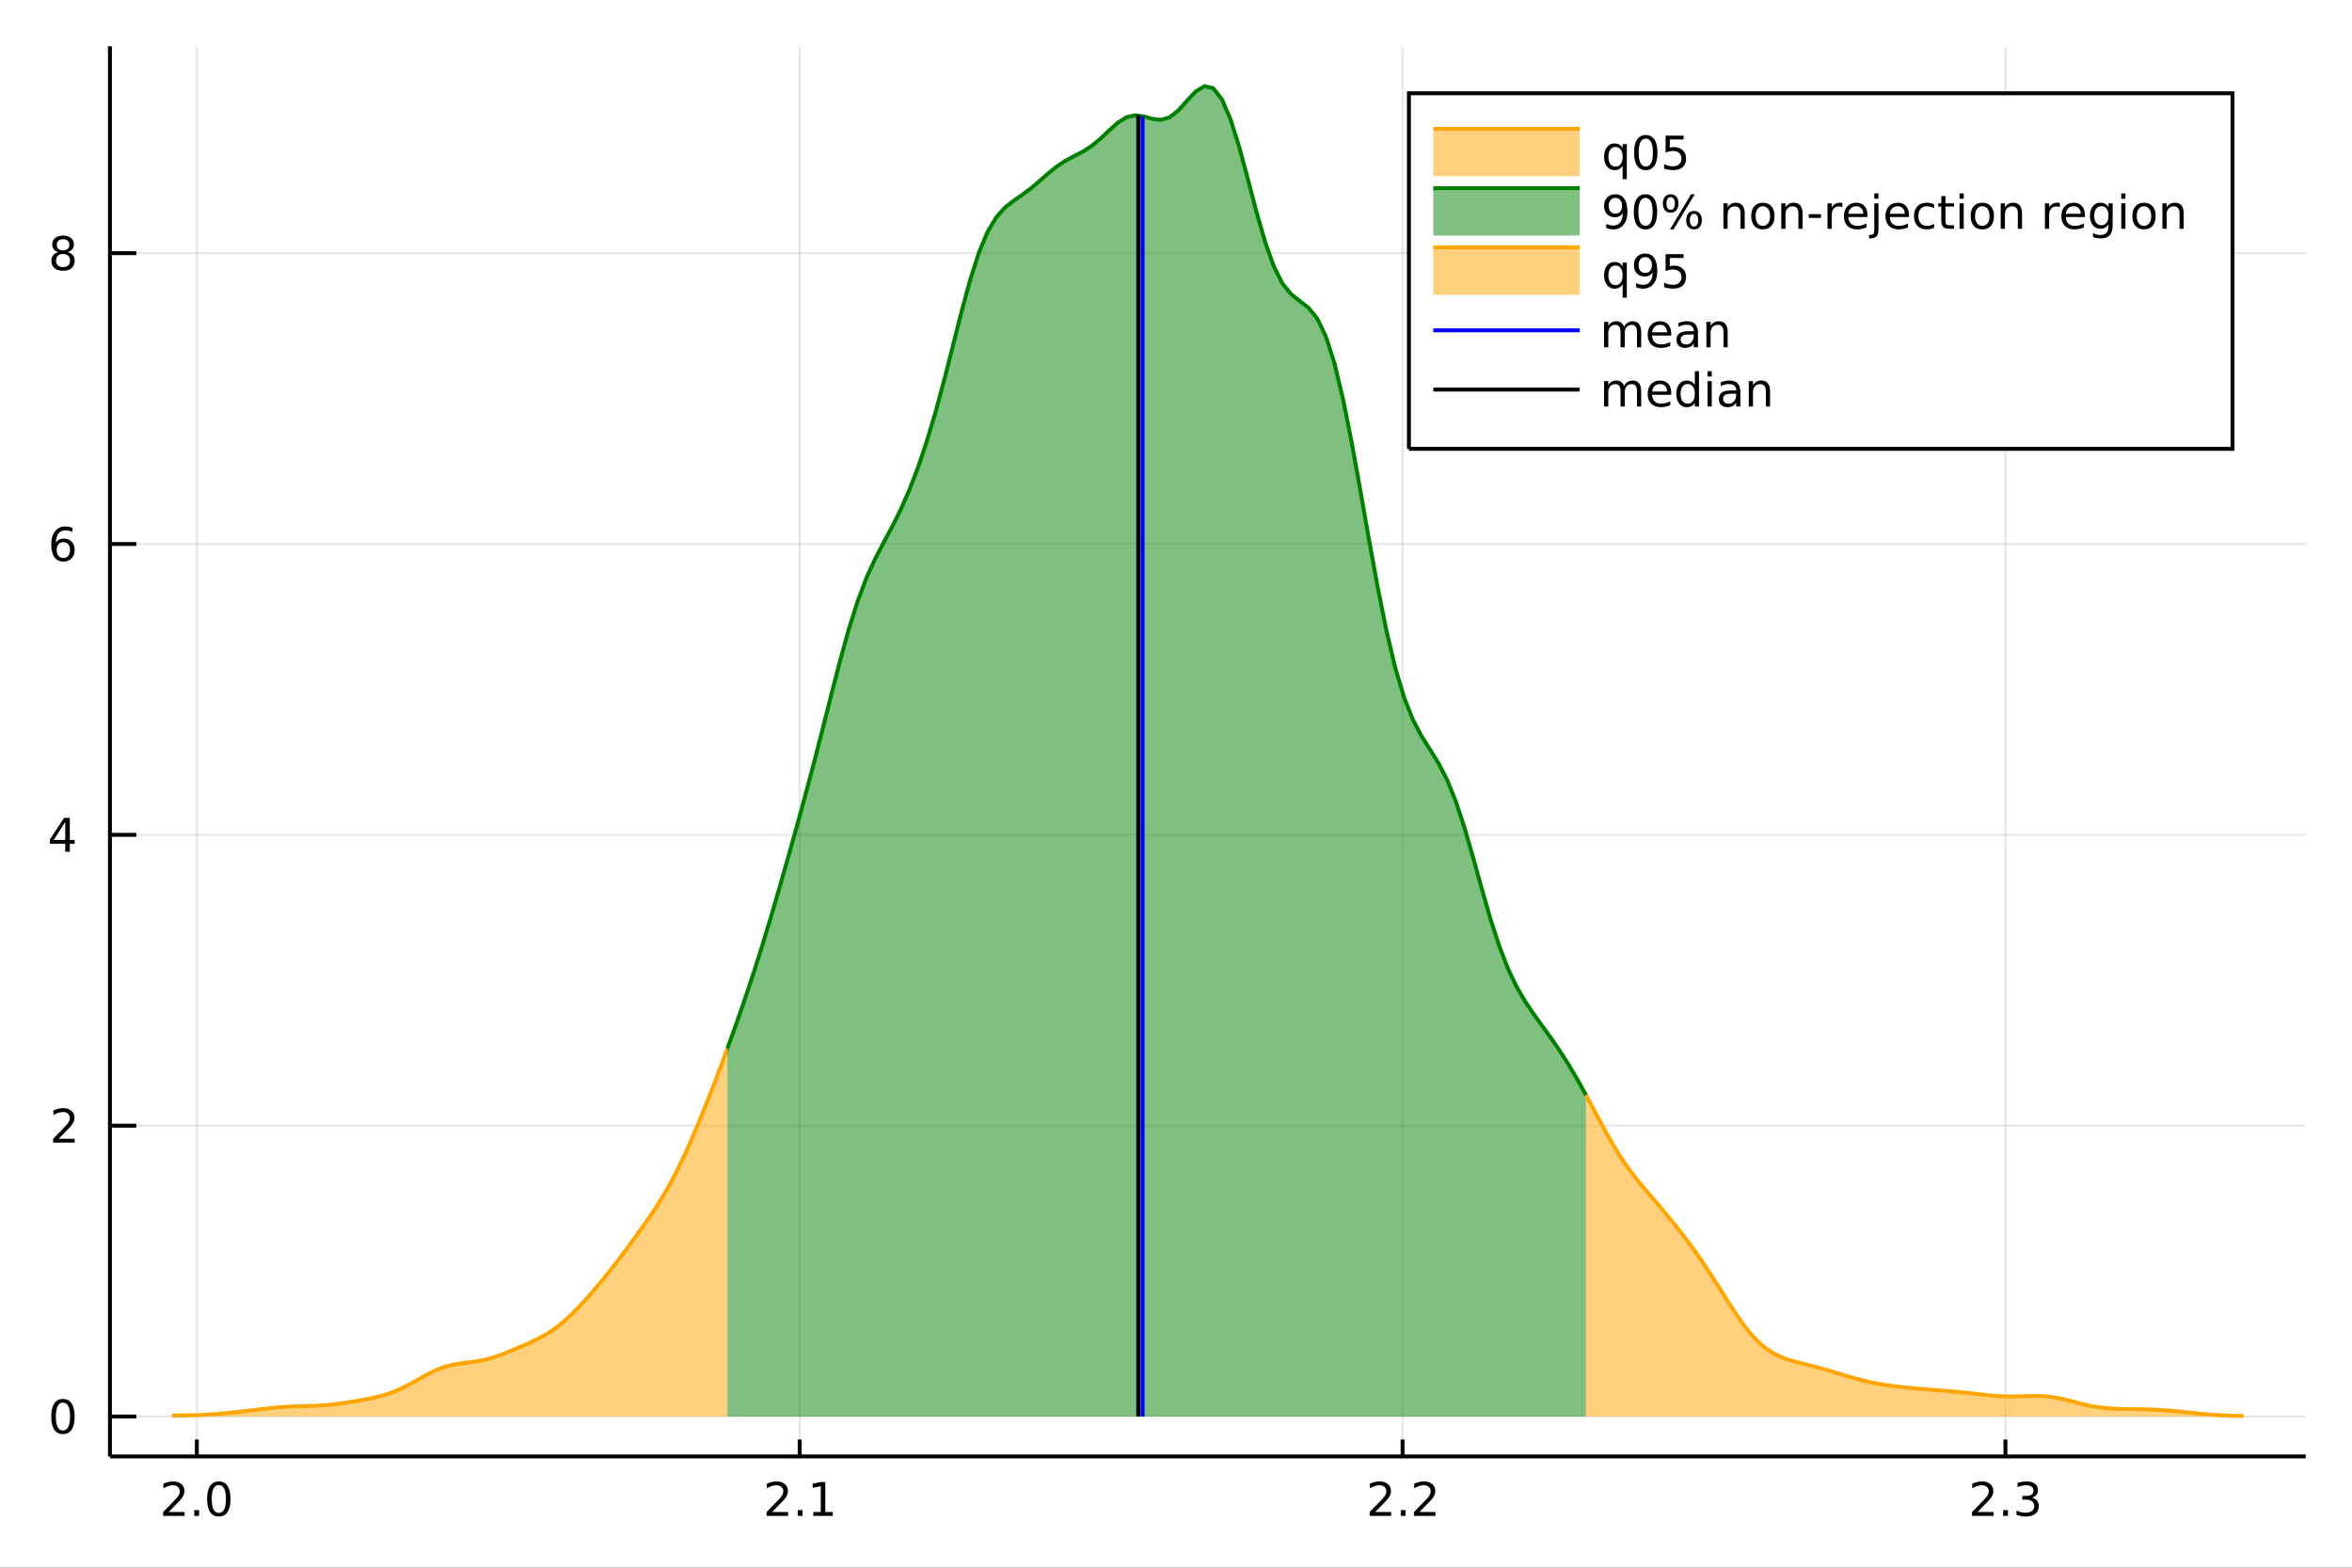 <?xml version="1.0" encoding="utf-8"?>
<svg xmlns="http://www.w3.org/2000/svg" xmlns:xlink="http://www.w3.org/1999/xlink" width="600" height="400" viewBox="0 0 2400 1600">
<rect x="0" y="0" width="2400" height="1600" fill="#333333" stroke="none"/>
<defs>
  <clipPath id="clip800">
    <rect x="0" y="0" width="2400" height="1600"/>
  </clipPath>
</defs>
<path clip-path="url(#clip800)" d="
M0 1600 L2400 1600 L2400 0 L0 0  Z
  " fill="#ffffff" fill-rule="evenodd" fill-opacity="1"/>
<defs>
  <clipPath id="clip801">
    <rect x="480" y="0" width="1681" height="1600"/>
  </clipPath>
</defs>
<path clip-path="url(#clip800)" d="
M112.177 1486.45 L2352.76 1486.45 L2352.76 47.244 L112.177 47.244  Z
  " fill="#ffffff" fill-rule="evenodd" fill-opacity="1"/>
<defs>
  <clipPath id="clip802">
    <rect x="112" y="47" width="2242" height="1440"/>
  </clipPath>
</defs>
<polyline clip-path="url(#clip802)" style="stroke:#000000; stroke-width:2; stroke-opacity:0.1; fill:none" points="
  200.848,1486.45 200.848,47.244 
  "/>
<polyline clip-path="url(#clip802)" style="stroke:#000000; stroke-width:2; stroke-opacity:0.1; fill:none" points="
  816.015,1486.45 816.015,47.244 
  "/>
<polyline clip-path="url(#clip802)" style="stroke:#000000; stroke-width:2; stroke-opacity:0.1; fill:none" points="
  1431.18,1486.45 1431.18,47.244 
  "/>
<polyline clip-path="url(#clip802)" style="stroke:#000000; stroke-width:2; stroke-opacity:0.1; fill:none" points="
  2046.35,1486.45 2046.35,47.244 
  "/>
<polyline clip-path="url(#clip800)" style="stroke:#000000; stroke-width:4; stroke-opacity:1; fill:none" points="
  112.177,1486.45 2352.76,1486.45 
  "/>
<polyline clip-path="url(#clip800)" style="stroke:#000000; stroke-width:4; stroke-opacity:1; fill:none" points="
  200.848,1486.45 200.848,1469.18 
  "/>
<polyline clip-path="url(#clip800)" style="stroke:#000000; stroke-width:4; stroke-opacity:1; fill:none" points="
  816.015,1486.45 816.015,1469.18 
  "/>
<polyline clip-path="url(#clip800)" style="stroke:#000000; stroke-width:4; stroke-opacity:1; fill:none" points="
  1431.18,1486.45 1431.18,1469.18 
  "/>
<polyline clip-path="url(#clip800)" style="stroke:#000000; stroke-width:4; stroke-opacity:1; fill:none" points="
  2046.35,1486.45 2046.35,1469.18 
  "/>
<path clip-path="url(#clip800)" d="M 0 0 M172.087 1543.18 L188.406 1543.18 L188.406 1547.12 L166.462 1547.12 L166.462 1543.18 Q169.124 1540.43 173.707 1535.8 Q178.314 1531.15 179.494 1529.81 Q181.739 1527.28 182.619 1525.55 Q183.522 1523.79 183.522 1522.1 Q183.522 1519.34 181.577 1517.61 Q179.656 1515.87 176.554 1515.87 Q174.355 1515.87 171.902 1516.63 Q169.471 1517.4 166.693 1518.95 L166.693 1514.23 Q169.517 1513.09 171.971 1512.51 Q174.425 1511.93 176.462 1511.93 Q181.832 1511.93 185.026 1514.62 Q188.221 1517.31 188.221 1521.8 Q188.221 1523.93 187.411 1525.85 Q186.624 1527.74 184.517 1530.34 Q183.939 1531.01 180.837 1534.23 Q177.735 1537.42 172.087 1543.18 Z" fill="#000000" fill-rule="evenodd" fill-opacity="1" /><path clip-path="url(#clip800)" d="M 0 0 M198.221 1541.24 L203.105 1541.24 L203.105 1547.12 L198.221 1547.12 L198.221 1541.24 Z" fill="#000000" fill-rule="evenodd" fill-opacity="1" /><path clip-path="url(#clip800)" d="M 0 0 M223.29 1515.64 Q219.679 1515.64 217.85 1519.2 Q216.045 1522.75 216.045 1529.87 Q216.045 1536.98 217.85 1540.55 Q219.679 1544.09 223.29 1544.09 Q226.924 1544.09 228.73 1540.55 Q230.559 1536.98 230.559 1529.87 Q230.559 1522.75 228.73 1519.2 Q226.924 1515.64 223.29 1515.64 M223.29 1511.93 Q229.1 1511.93 232.156 1516.54 Q235.235 1521.12 235.235 1529.87 Q235.235 1538.6 232.156 1543.21 Q229.1 1547.79 223.29 1547.79 Q217.48 1547.79 214.401 1543.21 Q211.346 1538.6 211.346 1529.87 Q211.346 1521.12 214.401 1516.54 Q217.48 1511.93 223.29 1511.93 Z" fill="#000000" fill-rule="evenodd" fill-opacity="1" /><path clip-path="url(#clip800)" d="M 0 0 M787.867 1543.18 L804.187 1543.18 L804.187 1547.12 L782.242 1547.12 L782.242 1543.18 Q784.904 1540.43 789.488 1535.8 Q794.094 1531.15 795.275 1529.81 Q797.52 1527.28 798.4 1525.55 Q799.302 1523.79 799.302 1522.1 Q799.302 1519.34 797.358 1517.61 Q795.437 1515.87 792.335 1515.87 Q790.136 1515.87 787.682 1516.63 Q785.252 1517.4 782.474 1518.95 L782.474 1514.23 Q785.298 1513.09 787.752 1512.51 Q790.205 1511.93 792.242 1511.93 Q797.613 1511.93 800.807 1514.62 Q804.002 1517.31 804.002 1521.8 Q804.002 1523.93 803.191 1525.85 Q802.404 1527.74 800.298 1530.34 Q799.719 1531.01 796.617 1534.23 Q793.515 1537.42 787.867 1543.18 Z" fill="#000000" fill-rule="evenodd" fill-opacity="1" /><path clip-path="url(#clip800)" d="M 0 0 M814.001 1541.24 L818.886 1541.24 L818.886 1547.12 L814.001 1547.12 L814.001 1541.24 Z" fill="#000000" fill-rule="evenodd" fill-opacity="1" /><path clip-path="url(#clip800)" d="M 0 0 M829.881 1543.18 L837.52 1543.18 L837.52 1516.82 L829.21 1518.49 L829.21 1514.23 L837.474 1512.56 L842.149 1512.56 L842.149 1543.18 L849.788 1543.18 L849.788 1547.12 L829.881 1547.12 L829.881 1543.18 Z" fill="#000000" fill-rule="evenodd" fill-opacity="1" /><path clip-path="url(#clip800)" d="M 0 0 M1403.22 1543.18 L1419.54 1543.18 L1419.54 1547.12 L1397.59 1547.12 L1397.59 1543.18 Q1400.26 1540.43 1404.84 1535.8 Q1409.45 1531.15 1410.63 1529.81 Q1412.87 1527.28 1413.75 1525.55 Q1414.65 1523.79 1414.65 1522.1 Q1414.65 1519.34 1412.71 1517.61 Q1410.79 1515.87 1407.69 1515.87 Q1405.49 1515.87 1403.03 1516.63 Q1400.6 1517.4 1397.83 1518.95 L1397.83 1514.23 Q1400.65 1513.09 1403.1 1512.51 Q1405.56 1511.93 1407.59 1511.93 Q1412.97 1511.93 1416.16 1514.62 Q1419.35 1517.31 1419.35 1521.8 Q1419.35 1523.93 1418.54 1525.85 Q1417.76 1527.74 1415.65 1530.34 Q1415.07 1531.01 1411.97 1534.23 Q1408.87 1537.42 1403.22 1543.18 Z" fill="#000000" fill-rule="evenodd" fill-opacity="1" /><path clip-path="url(#clip800)" d="M 0 0 M1429.35 1541.24 L1434.24 1541.24 L1434.24 1547.12 L1429.35 1547.12 L1429.35 1541.24 Z" fill="#000000" fill-rule="evenodd" fill-opacity="1" /><path clip-path="url(#clip800)" d="M 0 0 M1448.45 1543.18 L1464.77 1543.18 L1464.77 1547.12 L1442.83 1547.12 L1442.83 1543.18 Q1445.49 1540.43 1450.07 1535.8 Q1454.68 1531.15 1455.86 1529.81 Q1458.1 1527.28 1458.98 1525.55 Q1459.89 1523.79 1459.89 1522.1 Q1459.89 1519.34 1457.94 1517.61 Q1456.02 1515.87 1452.92 1515.87 Q1450.72 1515.87 1448.27 1516.63 Q1445.84 1517.4 1443.06 1518.95 L1443.06 1514.23 Q1445.88 1513.09 1448.34 1512.51 Q1450.79 1511.93 1452.83 1511.93 Q1458.2 1511.93 1461.39 1514.62 Q1464.59 1517.31 1464.59 1521.8 Q1464.59 1523.93 1463.77 1525.85 Q1462.99 1527.74 1460.88 1530.34 Q1460.3 1531.01 1457.2 1534.23 Q1454.1 1537.42 1448.45 1543.18 Z" fill="#000000" fill-rule="evenodd" fill-opacity="1" /><path clip-path="url(#clip800)" d="M 0 0 M2017.91 1543.18 L2034.23 1543.18 L2034.23 1547.12 L2012.29 1547.12 L2012.29 1543.18 Q2014.95 1540.43 2019.53 1535.8 Q2024.14 1531.15 2025.32 1529.81 Q2027.57 1527.28 2028.44 1525.55 Q2029.35 1523.79 2029.35 1522.1 Q2029.35 1519.34 2027.4 1517.61 Q2025.48 1515.87 2022.38 1515.87 Q2020.18 1515.87 2017.73 1516.63 Q2015.3 1517.4 2012.52 1518.95 L2012.52 1514.23 Q2015.34 1513.09 2017.8 1512.51 Q2020.25 1511.93 2022.29 1511.93 Q2027.66 1511.93 2030.85 1514.62 Q2034.05 1517.31 2034.05 1521.8 Q2034.05 1523.93 2033.24 1525.85 Q2032.45 1527.74 2030.34 1530.34 Q2029.76 1531.01 2026.66 1534.23 Q2023.56 1537.42 2017.91 1543.18 Z" fill="#000000" fill-rule="evenodd" fill-opacity="1" /><path clip-path="url(#clip800)" d="M 0 0 M2044.05 1541.24 L2048.93 1541.24 L2048.93 1547.12 L2044.05 1547.12 L2044.05 1541.24 Z" fill="#000000" fill-rule="evenodd" fill-opacity="1" /><path clip-path="url(#clip800)" d="M 0 0 M2073.28 1528.49 Q2076.64 1529.2 2078.51 1531.47 Q2080.41 1533.74 2080.41 1537.07 Q2080.41 1542.19 2076.89 1544.99 Q2073.38 1547.79 2066.89 1547.79 Q2064.72 1547.79 2062.4 1547.35 Q2060.11 1546.93 2057.66 1546.08 L2057.66 1541.56 Q2059.6 1542.7 2061.92 1543.28 Q2064.23 1543.86 2066.75 1543.86 Q2071.15 1543.86 2073.44 1542.12 Q2075.76 1540.38 2075.76 1537.07 Q2075.76 1534.02 2073.61 1532.31 Q2071.48 1530.57 2067.66 1530.57 L2063.63 1530.57 L2063.63 1526.73 L2067.84 1526.73 Q2071.29 1526.73 2073.12 1525.36 Q2074.95 1523.97 2074.95 1521.38 Q2074.95 1518.72 2073.05 1517.31 Q2071.18 1515.87 2067.66 1515.87 Q2065.74 1515.87 2063.54 1516.29 Q2061.34 1516.7 2058.7 1517.58 L2058.7 1513.42 Q2061.36 1512.68 2063.68 1512.31 Q2066.01 1511.93 2068.07 1511.93 Q2073.4 1511.93 2076.5 1514.37 Q2079.6 1516.77 2079.6 1520.89 Q2079.6 1523.76 2077.96 1525.75 Q2076.31 1527.72 2073.28 1528.49 Z" fill="#000000" fill-rule="evenodd" fill-opacity="1" /><polyline clip-path="url(#clip802)" style="stroke:#000000; stroke-width:2; stroke-opacity:0.1; fill:none" points="
  112.177,1445.72 2352.76,1445.72 
  "/>
<polyline clip-path="url(#clip802)" style="stroke:#000000; stroke-width:2; stroke-opacity:0.1; fill:none" points="
  112.177,1148.88 2352.76,1148.88 
  "/>
<polyline clip-path="url(#clip802)" style="stroke:#000000; stroke-width:2; stroke-opacity:0.1; fill:none" points="
  112.177,852.043 2352.76,852.043 
  "/>
<polyline clip-path="url(#clip802)" style="stroke:#000000; stroke-width:2; stroke-opacity:0.1; fill:none" points="
  112.177,555.207 2352.76,555.207 
  "/>
<polyline clip-path="url(#clip802)" style="stroke:#000000; stroke-width:2; stroke-opacity:0.1; fill:none" points="
  112.177,258.37 2352.76,258.37 
  "/>
<polyline clip-path="url(#clip800)" style="stroke:#000000; stroke-width:4; stroke-opacity:1; fill:none" points="
  112.177,1486.45 112.177,47.244 
  "/>
<polyline clip-path="url(#clip800)" style="stroke:#000000; stroke-width:4; stroke-opacity:1; fill:none" points="
  112.177,1445.72 139.064,1445.72 
  "/>
<polyline clip-path="url(#clip800)" style="stroke:#000000; stroke-width:4; stroke-opacity:1; fill:none" points="
  112.177,1148.88 139.064,1148.88 
  "/>
<polyline clip-path="url(#clip800)" style="stroke:#000000; stroke-width:4; stroke-opacity:1; fill:none" points="
  112.177,852.043 139.064,852.043 
  "/>
<polyline clip-path="url(#clip800)" style="stroke:#000000; stroke-width:4; stroke-opacity:1; fill:none" points="
  112.177,555.207 139.064,555.207 
  "/>
<polyline clip-path="url(#clip800)" style="stroke:#000000; stroke-width:4; stroke-opacity:1; fill:none" points="
  112.177,258.37 139.064,258.37 
  "/>
<path clip-path="url(#clip800)" d="M 0 0 M64.233 1431.51 Q60.622 1431.51 58.793 1435.08 Q56.987 1438.62 56.987 1445.75 Q56.987 1452.86 58.793 1456.42 Q60.622 1459.96 64.233 1459.96 Q67.867 1459.96 69.673 1456.42 Q71.501 1452.86 71.501 1445.75 Q71.501 1438.62 69.673 1435.08 Q67.867 1431.51 64.233 1431.51 M64.233 1427.81 Q70.043 1427.81 73.099 1432.42 Q76.177 1437 76.177 1445.75 Q76.177 1454.48 73.099 1459.08 Q70.043 1463.67 64.233 1463.67 Q58.423 1463.67 55.344 1459.08 Q52.288 1454.48 52.288 1445.75 Q52.288 1437 55.344 1432.42 Q58.423 1427.81 64.233 1427.81 Z" fill="#000000" fill-rule="evenodd" fill-opacity="1" /><path clip-path="url(#clip800)" d="M 0 0 M59.858 1162.22 L76.177 1162.22 L76.177 1166.16 L54.233 1166.16 L54.233 1162.22 Q56.895 1159.47 61.478 1154.84 Q66.085 1150.19 67.265 1148.84 Q69.51 1146.32 70.39 1144.59 Q71.293 1142.83 71.293 1141.14 Q71.293 1138.38 69.349 1136.65 Q67.427 1134.91 64.325 1134.91 Q62.126 1134.91 59.673 1135.67 Q57.242 1136.44 54.464 1137.99 L54.464 1133.27 Q57.288 1132.13 59.742 1131.55 Q62.196 1130.97 64.233 1130.97 Q69.603 1130.97 72.798 1133.66 Q75.992 1136.34 75.992 1140.84 Q75.992 1142.97 75.182 1144.89 Q74.395 1146.78 72.288 1149.38 Q71.71 1150.05 68.608 1153.27 Q65.506 1156.46 59.858 1162.22 Z" fill="#000000" fill-rule="evenodd" fill-opacity="1" /><path clip-path="url(#clip800)" d="M 0 0 M66.594 838.837 L54.788 857.286 L66.594 857.286 L66.594 838.837 M65.367 834.763 L71.247 834.763 L71.247 857.286 L76.177 857.286 L76.177 861.175 L71.247 861.175 L71.247 869.323 L66.594 869.323 L66.594 861.175 L50.992 861.175 L50.992 856.661 L65.367 834.763 Z" fill="#000000" fill-rule="evenodd" fill-opacity="1" /><path clip-path="url(#clip800)" d="M 0 0 M64.65 553.343 Q61.501 553.343 59.65 555.496 Q57.821 557.649 57.821 561.399 Q57.821 565.126 59.65 567.302 Q61.501 569.454 64.65 569.454 Q67.798 569.454 69.626 567.302 Q71.478 565.126 71.478 561.399 Q71.478 557.649 69.626 555.496 Q67.798 553.343 64.65 553.343 M73.932 538.691 L73.932 542.95 Q72.173 542.117 70.367 541.677 Q68.585 541.237 66.825 541.237 Q62.196 541.237 59.742 544.362 Q57.312 547.487 56.964 553.806 Q58.33 551.792 60.39 550.728 Q62.45 549.64 64.927 549.64 Q70.135 549.64 73.145 552.811 Q76.177 555.959 76.177 561.399 Q76.177 566.723 73.029 569.94 Q69.881 573.158 64.65 573.158 Q58.654 573.158 55.483 568.575 Q52.312 563.968 52.312 555.241 Q52.312 547.047 56.2 542.186 Q60.089 537.302 66.64 537.302 Q68.399 537.302 70.182 537.649 Q71.987 537.996 73.932 538.691 Z" fill="#000000" fill-rule="evenodd" fill-opacity="1" /><path clip-path="url(#clip800)" d="M 0 0 M64.325 259.238 Q60.992 259.238 59.071 261.021 Q57.173 262.803 57.173 265.928 Q57.173 269.053 59.071 270.836 Q60.992 272.618 64.325 272.618 Q67.659 272.618 69.58 270.836 Q71.501 269.03 71.501 265.928 Q71.501 262.803 69.58 261.021 Q67.682 259.238 64.325 259.238 M59.65 257.248 Q56.64 256.507 54.95 254.447 Q53.284 252.387 53.284 249.424 Q53.284 245.28 56.224 242.873 Q59.187 240.465 64.325 240.465 Q69.487 240.465 72.427 242.873 Q75.367 245.28 75.367 249.424 Q75.367 252.387 73.677 254.447 Q72.01 256.507 69.024 257.248 Q72.404 258.035 74.279 260.326 Q76.177 262.618 76.177 265.928 Q76.177 270.951 73.099 273.637 Q70.043 276.322 64.325 276.322 Q58.608 276.322 55.529 273.637 Q52.474 270.951 52.474 265.928 Q52.474 262.618 54.372 260.326 Q56.27 258.035 59.65 257.248 M57.937 249.864 Q57.937 252.549 59.603 254.053 Q61.293 255.558 64.325 255.558 Q67.335 255.558 69.024 254.053 Q70.737 252.549 70.737 249.864 Q70.737 247.178 69.024 245.674 Q67.335 244.169 64.325 244.169 Q61.293 244.169 59.603 245.674 Q57.937 247.178 57.937 249.864 Z" fill="#000000" fill-rule="evenodd" fill-opacity="1" /><path clip-path="url(#clip802)" d="
M175.59 1444.78 L181.314 1444.7 L187.038 1444.62 L192.762 1444.52 L198.486 1444.38 L204.21 1444.17 L209.934 1443.9 L215.658 1443.55 L221.382 1443.13 L227.106 1442.64 
  L232.83 1442.1 L238.555 1441.51 L244.279 1440.88 L250.003 1440.22 L255.727 1439.55 L261.451 1438.87 L267.175 1438.18 L272.899 1437.53 L278.623 1436.91 L284.347 1436.37 
  L290.071 1435.93 L295.795 1435.58 L301.519 1435.34 L307.243 1435.17 L312.967 1435.02 L318.692 1434.86 L324.416 1434.63 L330.14 1434.28 L335.864 1433.79 L341.588 1433.17 
  L347.312 1432.42 L353.036 1431.58 L358.76 1430.66 L364.484 1429.7 L370.208 1428.69 L375.932 1427.61 L381.656 1426.42 L387.38 1425.06 L393.104 1423.46 L398.829 1421.57 
  L404.553 1419.35 L410.277 1416.78 L416.001 1413.9 L421.725 1410.79 L427.449 1407.56 L433.173 1404.34 L438.897 1401.29 L444.621 1398.54 L450.345 1396.2 L456.069 1394.33 
  L461.793 1392.92 L467.517 1391.89 L473.241 1391.11 L478.966 1390.43 L484.69 1389.67 L490.414 1388.71 L496.138 1387.45 L501.862 1385.87 L507.586 1383.99 L513.31 1381.88 
  L519.034 1379.6 L524.758 1377.23 L530.482 1374.81 L536.206 1372.33 L541.93 1369.77 L547.654 1367.04 L553.378 1364.06 L559.103 1360.72 L564.827 1356.94 L570.551 1352.68 
  L576.275 1347.92 L581.999 1342.68 L587.723 1337.02 L593.447 1331.02 L599.171 1324.73 L604.895 1318.2 L610.619 1311.47 L616.343 1304.55 L622.067 1297.43 L627.791 1290.11 
  L633.515 1282.61 L639.24 1274.96 L644.964 1267.18 L650.688 1259.31 L656.412 1251.31 L662.136 1243.11 L667.86 1234.61 L673.584 1225.66 L679.308 1216.13 L685.032 1205.9 
  L690.756 1194.91 L696.48 1183.16 L702.204 1170.71 L707.928 1157.64 L713.652 1144.04 L719.377 1129.98 L725.101 1115.53 L730.825 1100.72 L736.549 1085.57 L742.273 1070.1 
  L742.273 1445.72 L736.549 1445.72 L730.825 1445.72 L725.101 1445.72 L719.377 1445.72 L713.652 1445.72 L707.928 1445.72 L702.204 1445.72 L696.48 1445.72 L690.756 1445.72 
  L685.032 1445.72 L679.308 1445.72 L673.584 1445.72 L667.86 1445.72 L662.136 1445.72 L656.412 1445.72 L650.688 1445.72 L644.964 1445.72 L639.24 1445.72 L633.515 1445.72 
  L627.791 1445.72 L622.067 1445.72 L616.343 1445.72 L610.619 1445.72 L604.895 1445.72 L599.171 1445.72 L593.447 1445.72 L587.723 1445.72 L581.999 1445.72 L576.275 1445.72 
  L570.551 1445.72 L564.827 1445.72 L559.103 1445.72 L553.378 1445.72 L547.654 1445.72 L541.93 1445.72 L536.206 1445.72 L530.482 1445.72 L524.758 1445.72 L519.034 1445.72 
  L513.31 1445.72 L507.586 1445.72 L501.862 1445.72 L496.138 1445.72 L490.414 1445.72 L484.69 1445.72 L478.966 1445.72 L473.241 1445.72 L467.517 1445.72 L461.793 1445.72 
  L456.069 1445.72 L450.345 1445.72 L444.621 1445.72 L438.897 1445.72 L433.173 1445.72 L427.449 1445.72 L421.725 1445.72 L416.001 1445.72 L410.277 1445.72 L404.553 1445.72 
  L398.829 1445.72 L393.104 1445.72 L387.38 1445.72 L381.656 1445.72 L375.932 1445.72 L370.208 1445.72 L364.484 1445.72 L358.76 1445.72 L353.036 1445.72 L347.312 1445.72 
  L341.588 1445.72 L335.864 1445.72 L330.14 1445.72 L324.416 1445.72 L318.692 1445.72 L312.967 1445.72 L307.243 1445.72 L301.519 1445.72 L295.795 1445.72 L290.071 1445.72 
  L284.347 1445.72 L278.623 1445.72 L272.899 1445.72 L267.175 1445.72 L261.451 1445.72 L255.727 1445.72 L250.003 1445.72 L244.279 1445.72 L238.555 1445.72 L232.83 1445.72 
  L227.106 1445.72 L221.382 1445.72 L215.658 1445.72 L209.934 1445.72 L204.21 1445.72 L198.486 1445.72 L192.762 1445.72 L187.038 1445.72 L181.314 1445.72 L175.59 1445.72 
   Z
  " fill="#ffa500" fill-rule="evenodd" fill-opacity="0.5"/>
<polyline clip-path="url(#clip802)" style="stroke:#ffa500; stroke-width:4; stroke-opacity:1; fill:none" points="
  175.59,1444.78 181.314,1444.7 187.038,1444.62 192.762,1444.52 198.486,1444.38 204.21,1444.17 209.934,1443.9 215.658,1443.55 221.382,1443.13 227.106,1442.64 
  232.83,1442.1 238.555,1441.51 244.279,1440.88 250.003,1440.22 255.727,1439.55 261.451,1438.87 267.175,1438.18 272.899,1437.53 278.623,1436.91 284.347,1436.37 
  290.071,1435.93 295.795,1435.58 301.519,1435.34 307.243,1435.17 312.967,1435.02 318.692,1434.86 324.416,1434.63 330.14,1434.28 335.864,1433.79 341.588,1433.17 
  347.312,1432.42 353.036,1431.58 358.76,1430.66 364.484,1429.7 370.208,1428.69 375.932,1427.61 381.656,1426.42 387.38,1425.06 393.104,1423.46 398.829,1421.57 
  404.553,1419.35 410.277,1416.78 416.001,1413.9 421.725,1410.79 427.449,1407.56 433.173,1404.34 438.897,1401.29 444.621,1398.54 450.345,1396.2 456.069,1394.33 
  461.793,1392.92 467.517,1391.89 473.241,1391.11 478.966,1390.43 484.69,1389.67 490.414,1388.71 496.138,1387.45 501.862,1385.87 507.586,1383.99 513.31,1381.88 
  519.034,1379.6 524.758,1377.23 530.482,1374.81 536.206,1372.33 541.93,1369.77 547.654,1367.04 553.378,1364.06 559.103,1360.72 564.827,1356.94 570.551,1352.68 
  576.275,1347.92 581.999,1342.68 587.723,1337.02 593.447,1331.02 599.171,1324.73 604.895,1318.2 610.619,1311.47 616.343,1304.55 622.067,1297.43 627.791,1290.11 
  633.515,1282.61 639.24,1274.96 644.964,1267.18 650.688,1259.31 656.412,1251.31 662.136,1243.11 667.86,1234.61 673.584,1225.66 679.308,1216.13 685.032,1205.9 
  690.756,1194.91 696.48,1183.16 702.204,1170.71 707.928,1157.64 713.652,1144.04 719.377,1129.98 725.101,1115.53 730.825,1100.72 736.549,1085.57 742.273,1070.1 
  
  "/>
<path clip-path="url(#clip802)" d="
M742.273 1070.1 L751.123 1045.53 L759.973 1020.04 L768.823 993.436 L777.673 965.54 L786.523 936.352 L795.373 906.097 L804.222 875.082 L813.072 843.46 L821.922 811.104 
  L830.772 777.741 L839.622 743.304 L848.472 708.313 L857.322 674.003 L866.172 642.055 L875.022 613.981 L883.872 590.46 L892.722 570.973 L901.572 553.963 L910.422 537.443 
  L919.272 519.673 L928.122 499.53 L936.972 476.446 L945.822 450.132 L954.672 420.46 L963.522 387.686 L972.372 352.834 L981.221 317.868 L990.071 285.376 L998.921 257.796 
  L1007.77 236.581 L1016.62 221.722 L1025.47 211.863 L1034.32 204.9 L1043.17 198.771 L1052.02 192.119 L1060.87 184.622 L1069.72 176.858 L1078.57 169.771 L1087.42 163.97 
  L1096.27 159.247 L1105.12 154.627 L1113.97 148.947 L1122.82 141.635 L1131.67 133.229 L1140.52 125.293 L1149.37 119.71 L1158.22 117.669 L1167.07 118.853 L1175.92 121.337 
  L1184.77 122.359 L1193.62 119.642 L1202.47 112.592 L1211.32 102.746 L1220.17 93.289 L1229.02 87.976 L1237.87 89.99 L1246.72 101.155 L1255.57 121.589 L1264.42 149.718 
  L1273.27 182.567 L1282.12 216.315 L1290.97 247.096 L1299.82 271.913 L1308.67 289.427 L1317.52 300.351 L1326.37 307.304 L1335.22 314.156 L1344.07 325.057 L1352.92 343.42 
  L1361.77 371.121 L1370.62 408.124 L1379.47 452.648 L1388.32 501.754 L1397.17 552.094 L1406.02 600.493 L1414.87 644.288 L1423.72 681.545 L1432.57 711.304 L1441.42 733.851 
  L1450.27 750.798 L1459.12 764.831 L1467.97 779.089 L1476.82 796.364 L1485.67 818.369 L1494.52 845.307 L1503.37 875.89 L1512.22 907.807 L1521.07 938.47 L1529.92 965.79 
  L1538.77 988.697 L1547.62 1007.26 L1556.47 1022.41 L1565.32 1035.48 L1574.17 1047.7 L1583.02 1059.97 L1591.87 1072.88 L1600.72 1086.76 L1609.57 1101.73 L1618.42 1117.73 
  L1618.42 1445.72 L1609.57 1445.72 L1600.72 1445.72 L1591.87 1445.72 L1583.02 1445.72 L1574.17 1445.72 L1565.32 1445.72 L1556.47 1445.72 L1547.62 1445.72 L1538.77 1445.72 
  L1529.92 1445.72 L1521.07 1445.72 L1512.22 1445.72 L1503.37 1445.72 L1494.52 1445.72 L1485.67 1445.72 L1476.82 1445.72 L1467.97 1445.72 L1459.12 1445.72 L1450.27 1445.72 
  L1441.42 1445.72 L1432.57 1445.72 L1423.72 1445.72 L1414.87 1445.72 L1406.02 1445.72 L1397.17 1445.72 L1388.32 1445.72 L1379.47 1445.72 L1370.62 1445.72 L1361.77 1445.72 
  L1352.92 1445.72 L1344.07 1445.72 L1335.22 1445.72 L1326.37 1445.72 L1317.52 1445.72 L1308.67 1445.72 L1299.82 1445.72 L1290.97 1445.72 L1282.12 1445.72 L1273.27 1445.72 
  L1264.42 1445.72 L1255.57 1445.72 L1246.72 1445.72 L1237.87 1445.72 L1229.02 1445.72 L1220.17 1445.72 L1211.32 1445.72 L1202.47 1445.72 L1193.62 1445.72 L1184.77 1445.72 
  L1175.92 1445.72 L1167.07 1445.72 L1158.22 1445.72 L1149.37 1445.72 L1140.52 1445.72 L1131.67 1445.72 L1122.82 1445.72 L1113.97 1445.72 L1105.12 1445.72 L1096.27 1445.72 
  L1087.42 1445.72 L1078.57 1445.72 L1069.72 1445.72 L1060.87 1445.72 L1052.02 1445.72 L1043.17 1445.72 L1034.32 1445.72 L1025.47 1445.72 L1016.62 1445.72 L1007.77 1445.72 
  L998.921 1445.72 L990.071 1445.72 L981.221 1445.72 L972.372 1445.72 L963.522 1445.72 L954.672 1445.72 L945.822 1445.72 L936.972 1445.72 L928.122 1445.72 L919.272 1445.72 
  L910.422 1445.72 L901.572 1445.72 L892.722 1445.72 L883.872 1445.72 L875.022 1445.72 L866.172 1445.72 L857.322 1445.72 L848.472 1445.72 L839.622 1445.72 L830.772 1445.72 
  L821.922 1445.72 L813.072 1445.72 L804.222 1445.72 L795.373 1445.72 L786.523 1445.72 L777.673 1445.72 L768.823 1445.72 L759.973 1445.72 L751.123 1445.72 L742.273 1445.72 
   Z
  " fill="#008000" fill-rule="evenodd" fill-opacity="0.5"/>
<polyline clip-path="url(#clip802)" style="stroke:#008000; stroke-width:4; stroke-opacity:1; fill:none" points="
  742.273,1070.1 751.123,1045.53 759.973,1020.04 768.823,993.436 777.673,965.54 786.523,936.352 795.373,906.097 804.222,875.082 813.072,843.46 821.922,811.104 
  830.772,777.741 839.622,743.304 848.472,708.313 857.322,674.003 866.172,642.055 875.022,613.981 883.872,590.46 892.722,570.973 901.572,553.963 910.422,537.443 
  919.272,519.673 928.122,499.53 936.972,476.446 945.822,450.132 954.672,420.46 963.522,387.686 972.372,352.834 981.221,317.868 990.071,285.376 998.921,257.796 
  1007.77,236.581 1016.62,221.722 1025.47,211.863 1034.32,204.9 1043.17,198.771 1052.02,192.119 1060.87,184.622 1069.72,176.858 1078.57,169.771 1087.42,163.97 
  1096.27,159.247 1105.12,154.627 1113.97,148.947 1122.82,141.635 1131.67,133.229 1140.52,125.293 1149.37,119.71 1158.22,117.669 1167.07,118.853 1175.92,121.337 
  1184.77,122.359 1193.62,119.642 1202.47,112.592 1211.32,102.746 1220.17,93.289 1229.02,87.976 1237.87,89.99 1246.72,101.155 1255.57,121.589 1264.42,149.718 
  1273.27,182.567 1282.12,216.315 1290.97,247.096 1299.82,271.913 1308.67,289.427 1317.52,300.351 1326.37,307.304 1335.22,314.156 1344.07,325.057 1352.92,343.42 
  1361.77,371.121 1370.62,408.124 1379.47,452.648 1388.32,501.754 1397.17,552.094 1406.02,600.493 1414.87,644.288 1423.72,681.545 1432.57,711.304 1441.42,733.851 
  1450.27,750.798 1459.12,764.831 1467.97,779.089 1476.82,796.364 1485.67,818.369 1494.52,845.307 1503.37,875.89 1512.22,907.807 1521.07,938.47 1529.92,965.79 
  1538.77,988.697 1547.62,1007.26 1556.47,1022.41 1565.32,1035.48 1574.17,1047.7 1583.02,1059.97 1591.87,1072.88 1600.72,1086.76 1609.57,1101.73 1618.42,1117.73 
  
  "/>
<path clip-path="url(#clip802)" d="
M1618.42 1117.73 L1625.2 1130.43 L1631.97 1143.22 L1638.75 1155.74 L1645.53 1167.68 L1652.3 1178.78 L1659.08 1188.95 L1665.86 1198.23 L1672.63 1206.79 L1679.41 1214.89 
  L1686.19 1222.78 L1692.97 1230.66 L1699.74 1238.68 L1706.52 1246.91 L1713.3 1255.4 L1720.07 1264.19 L1726.85 1273.32 L1733.63 1282.85 L1740.4 1292.81 L1747.18 1303.18 
  L1753.96 1313.84 L1760.74 1324.61 L1767.51 1335.22 L1774.29 1345.35 L1781.07 1354.68 L1787.84 1362.96 L1794.62 1370.01 L1801.4 1375.8 L1808.17 1380.38 L1814.95 1383.93 
  L1821.73 1386.68 L1828.51 1388.87 L1835.28 1390.72 L1842.06 1392.42 L1848.84 1394.11 L1855.61 1395.87 L1862.39 1397.75 L1869.17 1399.73 L1875.94 1401.78 L1882.72 1403.84 
  L1889.5 1405.84 L1896.28 1407.74 L1903.05 1409.48 L1909.83 1411.02 L1916.61 1412.37 L1923.38 1413.52 L1930.16 1414.49 L1936.94 1415.32 L1943.72 1416.04 L1950.49 1416.69 
  L1957.27 1417.29 L1964.05 1417.86 L1970.82 1418.41 L1977.6 1418.93 L1984.38 1419.46 L1991.15 1420 L1997.93 1420.6 L2004.71 1421.27 L2011.49 1422.02 L2018.26 1422.82 
  L2025.04 1423.6 L2031.82 1424.3 L2038.59 1424.84 L2045.37 1425.16 L2052.15 1425.25 L2058.92 1425.16 L2065.7 1424.96 L2072.48 1424.77 L2079.26 1424.75 L2086.03 1425.02 
  L2092.81 1425.69 L2099.59 1426.77 L2106.36 1428.22 L2113.14 1429.92 L2119.92 1431.7 L2126.69 1433.41 L2133.47 1434.9 L2140.25 1436.09 L2147.03 1436.95 L2153.8 1437.53 
  L2160.58 1437.87 L2167.36 1438.06 L2174.13 1438.17 L2180.91 1438.27 L2187.69 1438.39 L2194.46 1438.59 L2201.24 1438.89 L2208.02 1439.3 L2214.8 1439.82 L2221.57 1440.44 
  L2228.35 1441.12 L2235.13 1441.83 L2241.9 1442.53 L2248.68 1443.18 L2255.46 1443.75 L2262.24 1444.23 L2269.01 1444.6 L2275.79 1444.88 L2282.57 1445.09 L2289.34 1445.23 
  L2289.34 1445.72 L2282.57 1445.72 L2275.79 1445.72 L2269.01 1445.72 L2262.24 1445.72 L2255.46 1445.72 L2248.68 1445.72 L2241.9 1445.72 L2235.13 1445.72 L2228.35 1445.72 
  L2221.57 1445.72 L2214.8 1445.72 L2208.02 1445.72 L2201.24 1445.72 L2194.46 1445.72 L2187.69 1445.72 L2180.91 1445.72 L2174.13 1445.72 L2167.36 1445.72 L2160.58 1445.72 
  L2153.8 1445.72 L2147.03 1445.72 L2140.25 1445.72 L2133.47 1445.72 L2126.69 1445.72 L2119.92 1445.72 L2113.14 1445.72 L2106.36 1445.72 L2099.59 1445.72 L2092.81 1445.72 
  L2086.03 1445.72 L2079.26 1445.72 L2072.48 1445.72 L2065.7 1445.72 L2058.92 1445.72 L2052.15 1445.72 L2045.37 1445.72 L2038.59 1445.72 L2031.82 1445.72 L2025.04 1445.72 
  L2018.26 1445.72 L2011.49 1445.72 L2004.71 1445.72 L1997.93 1445.72 L1991.15 1445.72 L1984.38 1445.72 L1977.6 1445.72 L1970.82 1445.72 L1964.05 1445.72 L1957.27 1445.72 
  L1950.49 1445.72 L1943.72 1445.72 L1936.94 1445.72 L1930.16 1445.72 L1923.38 1445.72 L1916.61 1445.72 L1909.83 1445.72 L1903.05 1445.72 L1896.28 1445.72 L1889.5 1445.72 
  L1882.72 1445.72 L1875.94 1445.72 L1869.17 1445.72 L1862.39 1445.72 L1855.61 1445.72 L1848.84 1445.72 L1842.06 1445.72 L1835.28 1445.72 L1828.51 1445.72 L1821.73 1445.72 
  L1814.95 1445.72 L1808.17 1445.72 L1801.4 1445.72 L1794.62 1445.72 L1787.84 1445.72 L1781.07 1445.72 L1774.29 1445.72 L1767.51 1445.72 L1760.74 1445.72 L1753.96 1445.72 
  L1747.18 1445.72 L1740.4 1445.72 L1733.63 1445.72 L1726.85 1445.72 L1720.07 1445.72 L1713.3 1445.72 L1706.52 1445.72 L1699.74 1445.72 L1692.97 1445.72 L1686.19 1445.72 
  L1679.41 1445.72 L1672.63 1445.72 L1665.86 1445.72 L1659.08 1445.72 L1652.3 1445.72 L1645.53 1445.72 L1638.75 1445.72 L1631.97 1445.72 L1625.2 1445.72 L1618.42 1445.72 
   Z
  " fill="#ffa500" fill-rule="evenodd" fill-opacity="0.5"/>
<polyline clip-path="url(#clip802)" style="stroke:#ffa500; stroke-width:4; stroke-opacity:1; fill:none" points="
  1618.42,1117.73 1625.2,1130.43 1631.97,1143.22 1638.75,1155.74 1645.53,1167.68 1652.3,1178.78 1659.08,1188.95 1665.86,1198.23 1672.63,1206.79 1679.41,1214.89 
  1686.19,1222.78 1692.97,1230.66 1699.74,1238.68 1706.52,1246.91 1713.3,1255.4 1720.07,1264.19 1726.85,1273.32 1733.63,1282.85 1740.4,1292.81 1747.18,1303.18 
  1753.96,1313.84 1760.74,1324.61 1767.51,1335.22 1774.29,1345.35 1781.07,1354.68 1787.84,1362.96 1794.62,1370.01 1801.4,1375.8 1808.17,1380.38 1814.95,1383.93 
  1821.73,1386.68 1828.51,1388.87 1835.28,1390.72 1842.06,1392.42 1848.84,1394.11 1855.61,1395.87 1862.39,1397.75 1869.17,1399.73 1875.94,1401.78 1882.72,1403.84 
  1889.5,1405.84 1896.28,1407.74 1903.05,1409.48 1909.83,1411.02 1916.61,1412.37 1923.38,1413.52 1930.16,1414.49 1936.94,1415.32 1943.72,1416.04 1950.49,1416.69 
  1957.27,1417.29 1964.05,1417.86 1970.82,1418.41 1977.6,1418.93 1984.38,1419.46 1991.15,1420 1997.93,1420.6 2004.71,1421.27 2011.49,1422.02 2018.26,1422.82 
  2025.04,1423.6 2031.82,1424.3 2038.59,1424.84 2045.37,1425.16 2052.15,1425.25 2058.92,1425.16 2065.7,1424.96 2072.48,1424.77 2079.26,1424.75 2086.03,1425.02 
  2092.81,1425.69 2099.59,1426.77 2106.36,1428.22 2113.14,1429.92 2119.92,1431.7 2126.69,1433.41 2133.47,1434.9 2140.25,1436.09 2147.03,1436.95 2153.8,1437.53 
  2160.58,1437.87 2167.36,1438.06 2174.13,1438.17 2180.91,1438.27 2187.69,1438.39 2194.46,1438.59 2201.24,1438.89 2208.02,1439.3 2214.8,1439.82 2221.57,1440.44 
  2228.35,1441.12 2235.13,1441.83 2241.9,1442.53 2248.68,1443.18 2255.46,1443.75 2262.24,1444.23 2269.01,1444.6 2275.79,1444.88 2282.57,1445.09 2289.34,1445.23 
  
  "/>
<polyline clip-path="url(#clip802)" style="stroke:#0000ff; stroke-width:4; stroke-opacity:1; fill:none" points="
  1165.94,1445.72 1165.94,118.576 
  "/>
<polyline clip-path="url(#clip802)" style="stroke:#000000; stroke-width:4; stroke-opacity:1; fill:none" points="
  1161.46,1445.72 1161.46,117.8 
  "/>
<path clip-path="url(#clip800)" d="
M1437.66 458.098 L2278.07 458.098 L2278.07 95.218 L1437.66 95.218  Z
  " fill="#ffffff" fill-rule="evenodd" fill-opacity="1"/>
<polyline clip-path="url(#clip800)" style="stroke:#000000; stroke-width:4; stroke-opacity:1; fill:none" points="
  1437.66,458.098 2278.07,458.098 2278.07,95.218 1437.66,95.218 1437.66,458.098 
  "/>
<path clip-path="url(#clip800)" d="
M1462.56 179.89 L1611.93 179.89 L1611.93 131.506 L1462.56 131.506 L1462.56 179.89  Z
  " fill="#ffa500" fill-rule="evenodd" fill-opacity="0.5"/>
<polyline clip-path="url(#clip800)" style="stroke:#ffa500; stroke-width:4; stroke-opacity:1; fill:none" points="
  1462.56,131.506 1611.93,131.506 
  "/>
<path clip-path="url(#clip800)" d="M 0 0 M1641.22 160.038 Q1641.22 164.737 1643.14 167.422 Q1645.09 170.084 1648.47 170.084 Q1651.85 170.084 1653.79 167.422 Q1655.74 164.737 1655.74 160.038 Q1655.74 155.339 1653.79 152.677 Q1651.85 149.992 1648.47 149.992 Q1645.09 149.992 1643.14 152.677 Q1641.22 155.339 1641.22 160.038 M1655.74 169.089 Q1654.39 171.403 1652.33 172.538 Q1650.3 173.649 1647.43 173.649 Q1642.73 173.649 1639.76 169.899 Q1636.82 166.149 1636.82 160.038 Q1636.82 153.927 1639.76 150.177 Q1642.73 146.427 1647.43 146.427 Q1650.3 146.427 1652.33 147.561 Q1654.39 148.672 1655.74 150.987 L1655.74 147.052 L1660 147.052 L1660 182.839 L1655.74 182.839 L1655.74 169.089 Z" fill="#000000" fill-rule="evenodd" fill-opacity="1" /><path clip-path="url(#clip800)" d="M 0 0 M1679.37 141.496 Q1675.76 141.496 1673.93 145.061 Q1672.12 148.603 1672.12 155.732 Q1672.12 162.839 1673.93 166.404 Q1675.76 169.945 1679.37 169.945 Q1683 169.945 1684.81 166.404 Q1686.64 162.839 1686.64 155.732 Q1686.64 148.603 1684.81 145.061 Q1683 141.496 1679.37 141.496 M1679.37 137.793 Q1685.18 137.793 1688.24 142.399 Q1691.31 146.982 1691.31 155.732 Q1691.31 164.459 1688.24 169.066 Q1685.18 173.649 1679.37 173.649 Q1673.56 173.649 1670.48 169.066 Q1667.43 164.459 1667.43 155.732 Q1667.43 146.982 1670.48 142.399 Q1673.56 137.793 1679.37 137.793 Z" fill="#000000" fill-rule="evenodd" fill-opacity="1" /><path clip-path="url(#clip800)" d="M 0 0 M1699.58 138.418 L1717.93 138.418 L1717.93 142.353 L1703.86 142.353 L1703.86 150.825 Q1704.88 150.478 1705.9 150.316 Q1706.92 150.13 1707.93 150.13 Q1713.72 150.13 1717.1 153.302 Q1720.48 156.473 1720.48 161.89 Q1720.48 167.468 1717.01 170.57 Q1713.54 173.649 1707.22 173.649 Q1705.04 173.649 1702.77 173.278 Q1700.53 172.908 1698.12 172.167 L1698.12 167.468 Q1700.2 168.603 1702.43 169.158 Q1704.65 169.714 1707.12 169.714 Q1711.13 169.714 1713.47 167.607 Q1715.81 165.501 1715.81 161.89 Q1715.81 158.279 1713.47 156.172 Q1711.13 154.066 1707.12 154.066 Q1705.25 154.066 1703.37 154.482 Q1701.52 154.899 1699.58 155.779 L1699.58 138.418 Z" fill="#000000" fill-rule="evenodd" fill-opacity="1" /><path clip-path="url(#clip800)" d="
M1462.56 240.37 L1611.93 240.37 L1611.93 191.986 L1462.56 191.986 L1462.56 240.37  Z
  " fill="#008000" fill-rule="evenodd" fill-opacity="0.5"/>
<polyline clip-path="url(#clip800)" style="stroke:#008000; stroke-width:4; stroke-opacity:1; fill:none" points="
  1462.56,191.986 1611.93,191.986 
  "/>
<path clip-path="url(#clip800)" d="M 0 0 M1639.05 232.74 L1639.05 228.481 Q1640.81 229.314 1642.61 229.754 Q1644.42 230.194 1646.15 230.194 Q1650.78 230.194 1653.21 227.092 Q1655.67 223.967 1656.01 217.624 Q1654.67 219.615 1652.61 220.68 Q1650.55 221.745 1648.05 221.745 Q1642.87 221.745 1639.83 218.62 Q1636.82 215.472 1636.82 210.032 Q1636.82 204.708 1639.97 201.49 Q1643.12 198.273 1648.35 198.273 Q1654.35 198.273 1657.5 202.879 Q1660.67 207.462 1660.67 216.212 Q1660.67 224.384 1656.78 229.268 Q1652.91 234.129 1646.36 234.129 Q1644.6 234.129 1642.8 233.782 Q1640.99 233.434 1639.05 232.74 M1648.35 218.087 Q1651.5 218.087 1653.33 215.934 Q1655.18 213.782 1655.18 210.032 Q1655.18 206.305 1653.33 204.152 Q1651.5 201.976 1648.35 201.976 Q1645.2 201.976 1643.35 204.152 Q1641.52 206.305 1641.52 210.032 Q1641.52 213.782 1643.35 215.934 Q1645.2 218.087 1648.35 218.087 Z" fill="#000000" fill-rule="evenodd" fill-opacity="1" /><path clip-path="url(#clip800)" d="M 0 0 M1679.07 201.976 Q1675.46 201.976 1673.63 205.541 Q1671.82 209.083 1671.82 216.212 Q1671.82 223.319 1673.63 226.884 Q1675.46 230.425 1679.07 230.425 Q1682.7 230.425 1684.51 226.884 Q1686.34 223.319 1686.34 216.212 Q1686.34 209.083 1684.51 205.541 Q1682.7 201.976 1679.07 201.976 M1679.07 198.273 Q1684.88 198.273 1687.93 202.879 Q1691.01 207.462 1691.01 216.212 Q1691.01 224.939 1687.93 229.546 Q1684.88 234.129 1679.07 234.129 Q1673.26 234.129 1670.18 229.546 Q1667.12 224.939 1667.12 216.212 Q1667.12 207.462 1670.18 202.879 Q1673.26 198.273 1679.07 198.273 Z" fill="#000000" fill-rule="evenodd" fill-opacity="1" /><path clip-path="url(#clip800)" d="M 0 0 M1728.63 218.249 Q1726.62 218.249 1725.46 219.962 Q1724.32 221.675 1724.32 224.731 Q1724.32 227.74 1725.46 229.476 Q1726.62 231.189 1728.63 231.189 Q1730.6 231.189 1731.73 229.476 Q1732.89 227.74 1732.89 224.731 Q1732.89 221.698 1731.73 219.985 Q1730.6 218.249 1728.63 218.249 M1728.63 215.31 Q1732.29 215.31 1734.44 217.856 Q1736.59 220.402 1736.59 224.731 Q1736.59 229.059 1734.42 231.606 Q1732.26 234.129 1728.63 234.129 Q1724.93 234.129 1722.77 231.606 Q1720.62 229.059 1720.62 224.731 Q1720.62 220.379 1722.77 217.856 Q1724.95 215.31 1728.63 215.31 M1704.74 201.212 Q1702.75 201.212 1701.59 202.948 Q1700.46 204.661 1700.46 207.671 Q1700.46 210.726 1701.59 212.439 Q1702.73 214.152 1704.74 214.152 Q1706.75 214.152 1707.89 212.439 Q1709.05 210.726 1709.05 207.671 Q1709.05 204.685 1707.89 202.948 Q1706.73 201.212 1704.74 201.212 M1725.64 198.273 L1729.35 198.273 L1707.73 234.129 L1704.02 234.129 L1725.64 198.273 M1704.74 198.273 Q1708.4 198.273 1710.57 200.819 Q1712.75 203.342 1712.75 207.671 Q1712.75 212.046 1710.57 214.569 Q1708.42 217.092 1704.74 217.092 Q1701.06 217.092 1698.91 214.569 Q1696.78 212.022 1696.78 207.671 Q1696.78 203.365 1698.93 200.819 Q1701.08 198.273 1704.74 198.273 Z" fill="#000000" fill-rule="evenodd" fill-opacity="1" /><path clip-path="url(#clip800)" d="M 0 0 M1780.3 217.809 L1780.3 233.458 L1776.04 233.458 L1776.04 217.948 Q1776.04 214.268 1774.6 212.439 Q1773.17 210.61 1770.3 210.61 Q1766.85 210.61 1764.86 212.81 Q1762.87 215.009 1762.87 218.805 L1762.87 233.458 L1758.58 233.458 L1758.58 207.532 L1762.87 207.532 L1762.87 211.56 Q1764.39 209.222 1766.45 208.064 Q1768.54 206.907 1771.24 206.907 Q1775.71 206.907 1778 209.685 Q1780.3 212.439 1780.3 217.809 Z" fill="#000000" fill-rule="evenodd" fill-opacity="1" /><path clip-path="url(#clip800)" d="M 0 0 M1798.84 210.518 Q1795.41 210.518 1793.42 213.203 Q1791.43 215.865 1791.43 220.518 Q1791.43 225.171 1793.4 227.856 Q1795.39 230.518 1798.84 230.518 Q1802.24 230.518 1804.23 227.833 Q1806.22 225.147 1806.22 220.518 Q1806.22 215.911 1804.23 213.226 Q1802.24 210.518 1798.84 210.518 M1798.84 206.907 Q1804.39 206.907 1807.56 210.518 Q1810.74 214.129 1810.74 220.518 Q1810.74 226.884 1807.56 230.518 Q1804.39 234.129 1798.84 234.129 Q1793.26 234.129 1790.09 230.518 Q1786.94 226.884 1786.94 220.518 Q1786.94 214.129 1790.09 210.518 Q1793.26 206.907 1798.84 206.907 Z" fill="#000000" fill-rule="evenodd" fill-opacity="1" /><path clip-path="url(#clip800)" d="M 0 0 M1839.35 217.809 L1839.35 233.458 L1835.09 233.458 L1835.09 217.948 Q1835.09 214.268 1833.65 212.439 Q1832.22 210.61 1829.35 210.61 Q1825.9 210.61 1823.91 212.81 Q1821.92 215.009 1821.92 218.805 L1821.92 233.458 L1817.63 233.458 L1817.63 207.532 L1821.92 207.532 L1821.92 211.56 Q1823.44 209.222 1825.5 208.064 Q1827.59 206.907 1830.3 206.907 Q1834.76 206.907 1837.05 209.685 Q1839.35 212.439 1839.35 217.809 Z" fill="#000000" fill-rule="evenodd" fill-opacity="1" /><path clip-path="url(#clip800)" d="M 0 0 M1845.69 218.573 L1858.17 218.573 L1858.17 222.37 L1845.69 222.37 L1845.69 218.573 Z" fill="#000000" fill-rule="evenodd" fill-opacity="1" /><path clip-path="url(#clip800)" d="M 0 0 M1879.97 211.513 Q1879.25 211.097 1878.4 210.911 Q1877.56 210.703 1876.55 210.703 Q1872.93 210.703 1870.99 213.064 Q1869.07 215.402 1869.07 219.8 L1869.07 233.458 L1864.79 233.458 L1864.79 207.532 L1869.07 207.532 L1869.07 211.56 Q1870.41 209.198 1872.56 208.064 Q1874.72 206.907 1877.8 206.907 Q1878.23 206.907 1878.77 206.976 Q1879.3 207.023 1879.95 207.138 L1879.97 211.513 Z" fill="#000000" fill-rule="evenodd" fill-opacity="1" /><path clip-path="url(#clip800)" d="M 0 0 M1905.57 219.43 L1905.57 221.513 L1885.99 221.513 Q1886.27 225.911 1888.63 228.226 Q1891.01 230.518 1895.25 230.518 Q1897.7 230.518 1899.99 229.916 Q1902.31 229.314 1904.58 228.11 L1904.58 232.138 Q1902.29 233.11 1899.88 233.62 Q1897.47 234.129 1894.99 234.129 Q1888.79 234.129 1885.16 230.518 Q1881.55 226.907 1881.55 220.749 Q1881.55 214.384 1884.97 210.657 Q1888.42 206.907 1894.25 206.907 Q1899.48 206.907 1902.52 210.286 Q1905.57 213.643 1905.57 219.43 M1901.31 218.18 Q1901.27 214.685 1899.35 212.601 Q1897.45 210.518 1894.3 210.518 Q1890.73 210.518 1888.58 212.532 Q1886.45 214.546 1886.13 218.203 L1901.31 218.18 Z" fill="#000000" fill-rule="evenodd" fill-opacity="1" /><path clip-path="url(#clip800)" d="M 0 0 M1912.56 207.532 L1916.82 207.532 L1916.82 233.921 Q1916.82 238.874 1914.92 241.096 Q1913.05 243.319 1908.86 243.319 L1907.24 243.319 L1907.24 239.708 L1908.37 239.708 Q1910.8 239.708 1911.68 238.573 Q1912.56 237.462 1912.56 233.921 L1912.56 207.532 M1912.56 197.439 L1916.82 197.439 L1916.82 202.833 L1912.56 202.833 L1912.56 197.439 Z" fill="#000000" fill-rule="evenodd" fill-opacity="1" /><path clip-path="url(#clip800)" d="M 0 0 M1947.91 219.43 L1947.91 221.513 L1928.33 221.513 Q1928.6 225.911 1930.97 228.226 Q1933.35 230.518 1937.59 230.518 Q1940.04 230.518 1942.33 229.916 Q1944.65 229.314 1946.92 228.11 L1946.92 232.138 Q1944.62 233.11 1942.22 233.62 Q1939.81 234.129 1937.33 234.129 Q1931.13 234.129 1927.49 230.518 Q1923.88 226.907 1923.88 220.749 Q1923.88 214.384 1927.31 210.657 Q1930.76 206.907 1936.59 206.907 Q1941.82 206.907 1944.85 210.286 Q1947.91 213.643 1947.91 219.43 M1943.65 218.18 Q1943.6 214.685 1941.68 212.601 Q1939.79 210.518 1936.64 210.518 Q1933.07 210.518 1930.92 212.532 Q1928.79 214.546 1928.47 218.203 L1943.65 218.18 Z" fill="#000000" fill-rule="evenodd" fill-opacity="1" /><path clip-path="url(#clip800)" d="M 0 0 M1973.56 208.527 L1973.56 212.509 Q1971.75 211.513 1969.92 211.027 Q1968.12 210.518 1966.27 210.518 Q1962.12 210.518 1959.83 213.157 Q1957.54 215.772 1957.54 220.518 Q1957.54 225.263 1959.83 227.902 Q1962.12 230.518 1966.27 230.518 Q1968.12 230.518 1969.92 230.032 Q1971.75 229.522 1973.56 228.527 L1973.56 232.462 Q1971.78 233.296 1969.85 233.712 Q1967.96 234.129 1965.8 234.129 Q1959.95 234.129 1956.5 230.448 Q1953.05 226.768 1953.05 220.518 Q1953.05 214.175 1956.52 210.541 Q1960.02 206.907 1966.08 206.907 Q1968.05 206.907 1969.92 207.323 Q1971.8 207.717 1973.56 208.527 Z" fill="#000000" fill-rule="evenodd" fill-opacity="1" /><path clip-path="url(#clip800)" d="M 0 0 M1985.18 200.171 L1985.18 207.532 L1993.95 207.532 L1993.95 210.842 L1985.18 210.842 L1985.18 224.916 Q1985.18 228.087 1986.04 228.99 Q1986.91 229.893 1989.58 229.893 L1993.95 229.893 L1993.95 233.458 L1989.58 233.458 Q1984.65 233.458 1982.77 231.629 Q1980.9 229.777 1980.9 224.916 L1980.9 210.842 L1977.77 210.842 L1977.77 207.532 L1980.9 207.532 L1980.9 200.171 L1985.18 200.171 Z" fill="#000000" fill-rule="evenodd" fill-opacity="1" /><path clip-path="url(#clip800)" d="M 0 0 M1999.55 207.532 L2003.81 207.532 L2003.81 233.458 L1999.55 233.458 L1999.55 207.532 M1999.55 197.439 L2003.81 197.439 L2003.81 202.833 L1999.55 202.833 L1999.55 197.439 Z" fill="#000000" fill-rule="evenodd" fill-opacity="1" /><path clip-path="url(#clip800)" d="M 0 0 M2022.77 210.518 Q2019.35 210.518 2017.35 213.203 Q2015.36 215.865 2015.36 220.518 Q2015.36 225.171 2017.33 227.856 Q2019.32 230.518 2022.77 230.518 Q2026.17 230.518 2028.16 227.833 Q2030.16 225.147 2030.16 220.518 Q2030.16 215.911 2028.16 213.226 Q2026.17 210.518 2022.77 210.518 M2022.77 206.907 Q2028.33 206.907 2031.5 210.518 Q2034.67 214.129 2034.67 220.518 Q2034.67 226.884 2031.5 230.518 Q2028.33 234.129 2022.77 234.129 Q2017.19 234.129 2014.02 230.518 Q2010.87 226.884 2010.87 220.518 Q2010.87 214.129 2014.02 210.518 Q2017.19 206.907 2022.77 206.907 Z" fill="#000000" fill-rule="evenodd" fill-opacity="1" /><path clip-path="url(#clip800)" d="M 0 0 M2063.28 217.809 L2063.28 233.458 L2059.02 233.458 L2059.02 217.948 Q2059.02 214.268 2057.59 212.439 Q2056.15 210.61 2053.28 210.61 Q2049.83 210.61 2047.84 212.81 Q2045.85 215.009 2045.85 218.805 L2045.85 233.458 L2041.57 233.458 L2041.57 207.532 L2045.85 207.532 L2045.85 211.56 Q2047.38 209.222 2049.44 208.064 Q2051.52 206.907 2054.23 206.907 Q2058.7 206.907 2060.99 209.685 Q2063.28 212.439 2063.28 217.809 Z" fill="#000000" fill-rule="evenodd" fill-opacity="1" /><path clip-path="url(#clip800)" d="M 0 0 M2101.87 211.513 Q2101.15 211.097 2100.29 210.911 Q2099.46 210.703 2098.44 210.703 Q2094.83 210.703 2092.89 213.064 Q2090.97 215.402 2090.97 219.8 L2090.97 233.458 L2086.68 233.458 L2086.68 207.532 L2090.97 207.532 L2090.97 211.56 Q2092.31 209.198 2094.46 208.064 Q2096.61 206.907 2099.69 206.907 Q2100.13 206.907 2100.66 206.976 Q2101.2 207.023 2101.84 207.138 L2101.87 211.513 Z" fill="#000000" fill-rule="evenodd" fill-opacity="1" /><path clip-path="url(#clip800)" d="M 0 0 M2127.47 219.43 L2127.47 221.513 L2107.89 221.513 Q2108.16 225.911 2110.53 228.226 Q2112.91 230.518 2117.15 230.518 Q2119.6 230.518 2121.89 229.916 Q2124.21 229.314 2126.47 228.11 L2126.47 232.138 Q2124.18 233.11 2121.78 233.62 Q2119.37 234.129 2116.89 234.129 Q2110.69 234.129 2107.05 230.518 Q2103.44 226.907 2103.44 220.749 Q2103.44 214.384 2106.87 210.657 Q2110.32 206.907 2116.15 206.907 Q2121.38 206.907 2124.41 210.286 Q2127.47 213.643 2127.47 219.43 M2123.21 218.18 Q2123.16 214.685 2121.24 212.601 Q2119.34 210.518 2116.2 210.518 Q2112.63 210.518 2110.48 212.532 Q2108.35 214.546 2108.03 218.203 L2123.21 218.18 Z" fill="#000000" fill-rule="evenodd" fill-opacity="1" /><path clip-path="url(#clip800)" d="M 0 0 M2151.52 220.194 Q2151.52 215.564 2149.6 213.018 Q2147.7 210.472 2144.25 210.472 Q2140.83 210.472 2138.9 213.018 Q2137.01 215.564 2137.01 220.194 Q2137.01 224.8 2138.9 227.346 Q2140.83 229.893 2144.25 229.893 Q2147.7 229.893 2149.6 227.346 Q2151.52 224.8 2151.52 220.194 M2155.78 230.24 Q2155.78 236.86 2152.84 240.078 Q2149.9 243.319 2143.84 243.319 Q2141.59 243.319 2139.6 242.971 Q2137.61 242.647 2135.73 241.953 L2135.73 237.809 Q2137.61 238.828 2139.44 239.314 Q2141.27 239.8 2143.16 239.8 Q2147.35 239.8 2149.44 237.601 Q2151.52 235.425 2151.52 231.004 L2151.52 228.897 Q2150.2 231.189 2148.14 232.323 Q2146.08 233.458 2143.21 233.458 Q2138.44 233.458 2135.53 229.823 Q2132.61 226.189 2132.61 220.194 Q2132.61 214.175 2135.53 210.541 Q2138.44 206.907 2143.21 206.907 Q2146.08 206.907 2148.14 208.041 Q2150.2 209.175 2151.52 211.467 L2151.52 207.532 L2155.78 207.532 L2155.78 230.24 Z" fill="#000000" fill-rule="evenodd" fill-opacity="1" /><path clip-path="url(#clip800)" d="M 0 0 M2164.55 207.532 L2168.81 207.532 L2168.81 233.458 L2164.55 233.458 L2164.55 207.532 M2164.55 197.439 L2168.81 197.439 L2168.81 202.833 L2164.55 202.833 L2164.55 197.439 Z" fill="#000000" fill-rule="evenodd" fill-opacity="1" /><path clip-path="url(#clip800)" d="M 0 0 M2187.77 210.518 Q2184.34 210.518 2182.35 213.203 Q2180.36 215.865 2180.36 220.518 Q2180.36 225.171 2182.33 227.856 Q2184.32 230.518 2187.77 230.518 Q2191.17 230.518 2193.16 227.833 Q2195.15 225.147 2195.15 220.518 Q2195.15 215.911 2193.16 213.226 Q2191.17 210.518 2187.77 210.518 M2187.77 206.907 Q2193.33 206.907 2196.5 210.518 Q2199.67 214.129 2199.67 220.518 Q2199.67 226.884 2196.5 230.518 Q2193.33 234.129 2187.77 234.129 Q2182.19 234.129 2179.02 230.518 Q2175.87 226.884 2175.87 220.518 Q2175.87 214.129 2179.02 210.518 Q2182.19 206.907 2187.77 206.907 Z" fill="#000000" fill-rule="evenodd" fill-opacity="1" /><path clip-path="url(#clip800)" d="M 0 0 M2228.28 217.809 L2228.28 233.458 L2224.02 233.458 L2224.02 217.948 Q2224.02 214.268 2222.58 212.439 Q2221.15 210.61 2218.28 210.61 Q2214.83 210.61 2212.84 212.81 Q2210.85 215.009 2210.85 218.805 L2210.85 233.458 L2206.57 233.458 L2206.57 207.532 L2210.85 207.532 L2210.85 211.56 Q2212.38 209.222 2214.44 208.064 Q2216.52 206.907 2219.23 206.907 Q2223.7 206.907 2225.99 209.685 Q2228.28 212.439 2228.28 217.809 Z" fill="#000000" fill-rule="evenodd" fill-opacity="1" /><path clip-path="url(#clip800)" d="
M1462.56 300.85 L1611.93 300.85 L1611.93 252.466 L1462.56 252.466 L1462.56 300.85  Z
  " fill="#ffa500" fill-rule="evenodd" fill-opacity="0.5"/>
<polyline clip-path="url(#clip800)" style="stroke:#ffa500; stroke-width:4; stroke-opacity:1; fill:none" points="
  1462.56,252.466 1611.93,252.466 
  "/>
<path clip-path="url(#clip800)" d="M 0 0 M1641.22 280.998 Q1641.22 285.697 1643.14 288.382 Q1645.09 291.044 1648.47 291.044 Q1651.85 291.044 1653.79 288.382 Q1655.74 285.697 1655.74 280.998 Q1655.74 276.299 1653.79 273.637 Q1651.85 270.952 1648.47 270.952 Q1645.09 270.952 1643.14 273.637 Q1641.22 276.299 1641.22 280.998 M1655.74 290.049 Q1654.39 292.363 1652.33 293.498 Q1650.3 294.609 1647.43 294.609 Q1642.73 294.609 1639.76 290.859 Q1636.82 287.109 1636.82 280.998 Q1636.82 274.887 1639.76 271.137 Q1642.73 267.387 1647.43 267.387 Q1650.3 267.387 1652.33 268.521 Q1654.39 269.632 1655.74 271.947 L1655.74 268.012 L1660 268.012 L1660 303.799 L1655.74 303.799 L1655.74 290.049 Z" fill="#000000" fill-rule="evenodd" fill-opacity="1" /><path clip-path="url(#clip800)" d="M 0 0 M1669.51 293.22 L1669.51 288.961 Q1671.27 289.794 1673.07 290.234 Q1674.88 290.674 1676.62 290.674 Q1681.25 290.674 1683.68 287.572 Q1686.13 284.447 1686.48 278.104 Q1685.13 280.095 1683.07 281.16 Q1681.01 282.225 1678.51 282.225 Q1673.33 282.225 1670.3 279.1 Q1667.29 275.952 1667.29 270.512 Q1667.29 265.188 1670.44 261.97 Q1673.58 258.753 1678.81 258.753 Q1684.81 258.753 1687.96 263.359 Q1691.13 267.942 1691.13 276.692 Q1691.13 284.864 1687.24 289.748 Q1683.37 294.609 1676.82 294.609 Q1675.06 294.609 1673.26 294.262 Q1671.45 293.914 1669.51 293.22 M1678.81 278.567 Q1681.96 278.567 1683.79 276.414 Q1685.64 274.262 1685.64 270.512 Q1685.64 266.785 1683.79 264.632 Q1681.96 262.456 1678.81 262.456 Q1675.67 262.456 1673.81 264.632 Q1671.99 266.785 1671.99 270.512 Q1671.99 274.262 1673.81 276.414 Q1675.67 278.567 1678.81 278.567 Z" fill="#000000" fill-rule="evenodd" fill-opacity="1" /><path clip-path="url(#clip800)" d="M 0 0 M1699.58 259.378 L1717.93 259.378 L1717.93 263.313 L1703.86 263.313 L1703.86 271.785 Q1704.88 271.438 1705.9 271.276 Q1706.92 271.09 1707.93 271.09 Q1713.72 271.09 1717.1 274.262 Q1720.48 277.433 1720.48 282.85 Q1720.48 288.428 1717.01 291.53 Q1713.54 294.609 1707.22 294.609 Q1705.04 294.609 1702.77 294.238 Q1700.53 293.868 1698.12 293.127 L1698.12 288.428 Q1700.2 289.563 1702.43 290.118 Q1704.65 290.674 1707.12 290.674 Q1711.13 290.674 1713.47 288.567 Q1715.81 286.461 1715.81 282.85 Q1715.81 279.239 1713.47 277.132 Q1711.13 275.026 1707.12 275.026 Q1705.25 275.026 1703.37 275.442 Q1701.52 275.859 1699.58 276.739 L1699.58 259.378 Z" fill="#000000" fill-rule="evenodd" fill-opacity="1" /><polyline clip-path="url(#clip800)" style="stroke:#0000ff; stroke-width:4; stroke-opacity:1; fill:none" points="
  1462.56,337.138 1611.93,337.138 
  "/>
<path clip-path="url(#clip800)" d="M 0 0 M1657.17 333.469 Q1658.77 330.598 1660.99 329.233 Q1663.21 327.867 1666.22 327.867 Q1670.27 327.867 1672.47 330.714 Q1674.67 333.538 1674.67 338.769 L1674.67 354.418 L1670.39 354.418 L1670.39 338.908 Q1670.39 335.182 1669.07 333.376 Q1667.75 331.57 1665.04 331.57 Q1661.73 331.57 1659.81 333.77 Q1657.89 335.969 1657.89 339.765 L1657.89 354.418 L1653.61 354.418 L1653.61 338.908 Q1653.61 335.158 1652.29 333.376 Q1650.97 331.57 1648.21 331.57 Q1644.95 331.57 1643.03 333.793 Q1641.11 335.992 1641.11 339.765 L1641.11 354.418 L1636.82 354.418 L1636.82 328.492 L1641.11 328.492 L1641.11 332.52 Q1642.56 330.135 1644.6 329.001 Q1646.64 327.867 1649.44 327.867 Q1652.26 327.867 1654.23 329.302 Q1656.22 330.737 1657.17 333.469 Z" fill="#000000" fill-rule="evenodd" fill-opacity="1" /><path clip-path="url(#clip800)" d="M 0 0 M1705.34 340.39 L1705.34 342.473 L1685.76 342.473 Q1686.04 346.871 1688.4 349.186 Q1690.78 351.478 1695.02 351.478 Q1697.47 351.478 1699.76 350.876 Q1702.08 350.274 1704.35 349.07 L1704.35 353.098 Q1702.06 354.07 1699.65 354.58 Q1697.24 355.089 1694.76 355.089 Q1688.56 355.089 1684.93 351.478 Q1681.31 347.867 1681.31 341.709 Q1681.31 335.344 1684.74 331.617 Q1688.19 327.867 1694.02 327.867 Q1699.25 327.867 1702.29 331.246 Q1705.34 334.603 1705.34 340.39 M1701.08 339.14 Q1701.04 335.645 1699.12 333.561 Q1697.22 331.478 1694.07 331.478 Q1690.5 331.478 1688.35 333.492 Q1686.22 335.506 1685.9 339.163 L1701.08 339.14 Z" fill="#000000" fill-rule="evenodd" fill-opacity="1" /><path clip-path="url(#clip800)" d="M 0 0 M1724.12 341.385 Q1718.95 341.385 1716.96 342.566 Q1714.97 343.746 1714.97 346.594 Q1714.97 348.862 1716.45 350.205 Q1717.96 351.524 1720.53 351.524 Q1724.07 351.524 1726.2 349.024 Q1728.35 346.501 1728.35 342.334 L1728.35 341.385 L1724.12 341.385 M1732.61 339.626 L1732.61 354.418 L1728.35 354.418 L1728.35 350.482 Q1726.89 352.843 1724.72 353.978 Q1722.54 355.089 1719.39 355.089 Q1715.41 355.089 1713.05 352.867 Q1710.71 350.621 1710.71 346.871 Q1710.71 342.496 1713.63 340.274 Q1716.57 338.052 1722.38 338.052 L1728.35 338.052 L1728.35 337.635 Q1728.35 334.695 1726.41 333.098 Q1724.49 331.478 1720.99 331.478 Q1718.77 331.478 1716.66 332.01 Q1714.56 332.543 1712.61 333.607 L1712.61 329.672 Q1714.95 328.77 1717.15 328.33 Q1719.35 327.867 1721.43 327.867 Q1727.06 327.867 1729.83 330.783 Q1732.61 333.7 1732.61 339.626 Z" fill="#000000" fill-rule="evenodd" fill-opacity="1" /><path clip-path="url(#clip800)" d="M 0 0 M1762.93 338.769 L1762.93 354.418 L1758.68 354.418 L1758.68 338.908 Q1758.68 335.228 1757.24 333.399 Q1755.8 331.57 1752.93 331.57 Q1749.49 331.57 1747.49 333.77 Q1745.5 335.969 1745.5 339.765 L1745.5 354.418 L1741.22 354.418 L1741.22 328.492 L1745.5 328.492 L1745.5 332.52 Q1747.03 330.182 1749.09 329.024 Q1751.18 327.867 1753.88 327.867 Q1758.35 327.867 1760.64 330.645 Q1762.93 333.399 1762.93 338.769 Z" fill="#000000" fill-rule="evenodd" fill-opacity="1" /><polyline clip-path="url(#clip800)" style="stroke:#000000; stroke-width:4; stroke-opacity:1; fill:none" points="
  1462.56,397.618 1611.93,397.618 
  "/>
<path clip-path="url(#clip800)" d="M 0 0 M1657.17 393.949 Q1658.77 391.078 1660.99 389.713 Q1663.21 388.347 1666.22 388.347 Q1670.27 388.347 1672.47 391.194 Q1674.67 394.018 1674.67 399.249 L1674.67 414.898 L1670.39 414.898 L1670.39 399.388 Q1670.39 395.662 1669.07 393.856 Q1667.75 392.05 1665.04 392.05 Q1661.73 392.05 1659.81 394.25 Q1657.89 396.449 1657.89 400.245 L1657.89 414.898 L1653.61 414.898 L1653.61 399.388 Q1653.61 395.638 1652.29 393.856 Q1650.97 392.05 1648.21 392.05 Q1644.95 392.05 1643.03 394.273 Q1641.11 396.472 1641.11 400.245 L1641.11 414.898 L1636.82 414.898 L1636.82 388.972 L1641.11 388.972 L1641.11 393 Q1642.56 390.615 1644.6 389.481 Q1646.64 388.347 1649.44 388.347 Q1652.26 388.347 1654.23 389.782 Q1656.22 391.217 1657.17 393.949 Z" fill="#000000" fill-rule="evenodd" fill-opacity="1" /><path clip-path="url(#clip800)" d="M 0 0 M1705.34 400.87 L1705.34 402.953 L1685.76 402.953 Q1686.04 407.351 1688.4 409.666 Q1690.78 411.958 1695.02 411.958 Q1697.47 411.958 1699.76 411.356 Q1702.08 410.754 1704.35 409.55 L1704.35 413.578 Q1702.06 414.55 1699.65 415.06 Q1697.24 415.569 1694.76 415.569 Q1688.56 415.569 1684.93 411.958 Q1681.31 408.347 1681.31 402.189 Q1681.31 395.824 1684.74 392.097 Q1688.19 388.347 1694.02 388.347 Q1699.25 388.347 1702.29 391.726 Q1705.34 395.083 1705.34 400.87 M1701.08 399.62 Q1701.04 396.125 1699.12 394.041 Q1697.22 391.958 1694.07 391.958 Q1690.5 391.958 1688.35 393.972 Q1686.22 395.986 1685.9 399.643 L1701.08 399.62 Z" fill="#000000" fill-rule="evenodd" fill-opacity="1" /><path clip-path="url(#clip800)" d="M 0 0 M1729.39 392.907 L1729.39 378.879 L1733.65 378.879 L1733.65 414.898 L1729.39 414.898 L1729.39 411.009 Q1728.05 413.323 1725.99 414.458 Q1723.95 415.569 1721.08 415.569 Q1716.38 415.569 1713.42 411.819 Q1710.48 408.069 1710.48 401.958 Q1710.48 395.847 1713.42 392.097 Q1716.38 388.347 1721.08 388.347 Q1723.95 388.347 1725.99 389.481 Q1728.05 390.592 1729.39 392.907 M1714.88 401.958 Q1714.88 406.657 1716.8 409.342 Q1718.75 412.004 1722.12 412.004 Q1725.5 412.004 1727.45 409.342 Q1729.39 406.657 1729.39 401.958 Q1729.39 397.259 1727.45 394.597 Q1725.5 391.912 1722.12 391.912 Q1718.75 391.912 1716.8 394.597 Q1714.88 397.259 1714.88 401.958 Z" fill="#000000" fill-rule="evenodd" fill-opacity="1" /><path clip-path="url(#clip800)" d="M 0 0 M1742.43 388.972 L1746.68 388.972 L1746.68 414.898 L1742.43 414.898 L1742.43 388.972 M1742.43 378.879 L1746.68 378.879 L1746.68 384.273 L1742.43 384.273 L1742.43 378.879 Z" fill="#000000" fill-rule="evenodd" fill-opacity="1" /><path clip-path="url(#clip800)" d="M 0 0 M1767.38 401.865 Q1762.22 401.865 1760.23 403.046 Q1758.24 404.226 1758.24 407.074 Q1758.24 409.342 1759.72 410.685 Q1761.22 412.004 1763.79 412.004 Q1767.33 412.004 1769.46 409.504 Q1771.62 406.981 1771.62 402.814 L1771.62 401.865 L1767.38 401.865 M1775.87 400.106 L1775.87 414.898 L1771.62 414.898 L1771.62 410.962 Q1770.16 413.323 1767.98 414.458 Q1765.8 415.569 1762.66 415.569 Q1758.68 415.569 1756.31 413.347 Q1753.98 411.101 1753.98 407.351 Q1753.98 402.976 1756.89 400.754 Q1759.83 398.532 1765.64 398.532 L1771.62 398.532 L1771.62 398.115 Q1771.62 395.175 1769.67 393.578 Q1767.75 391.958 1764.25 391.958 Q1762.03 391.958 1759.93 392.49 Q1757.82 393.023 1755.87 394.087 L1755.87 390.152 Q1758.21 389.25 1760.41 388.81 Q1762.61 388.347 1764.69 388.347 Q1770.32 388.347 1773.1 391.263 Q1775.87 394.18 1775.87 400.106 Z" fill="#000000" fill-rule="evenodd" fill-opacity="1" /><path clip-path="url(#clip800)" d="M 0 0 M1806.2 399.249 L1806.2 414.898 L1801.94 414.898 L1801.94 399.388 Q1801.94 395.708 1800.5 393.879 Q1799.07 392.05 1796.2 392.05 Q1792.75 392.05 1790.76 394.25 Q1788.77 396.449 1788.77 400.245 L1788.77 414.898 L1784.49 414.898 L1784.49 388.972 L1788.77 388.972 L1788.77 393 Q1790.3 390.662 1792.36 389.504 Q1794.44 388.347 1797.15 388.347 Q1801.61 388.347 1803.91 391.125 Q1806.2 393.879 1806.2 399.249 Z" fill="#000000" fill-rule="evenodd" fill-opacity="1" /></svg>
